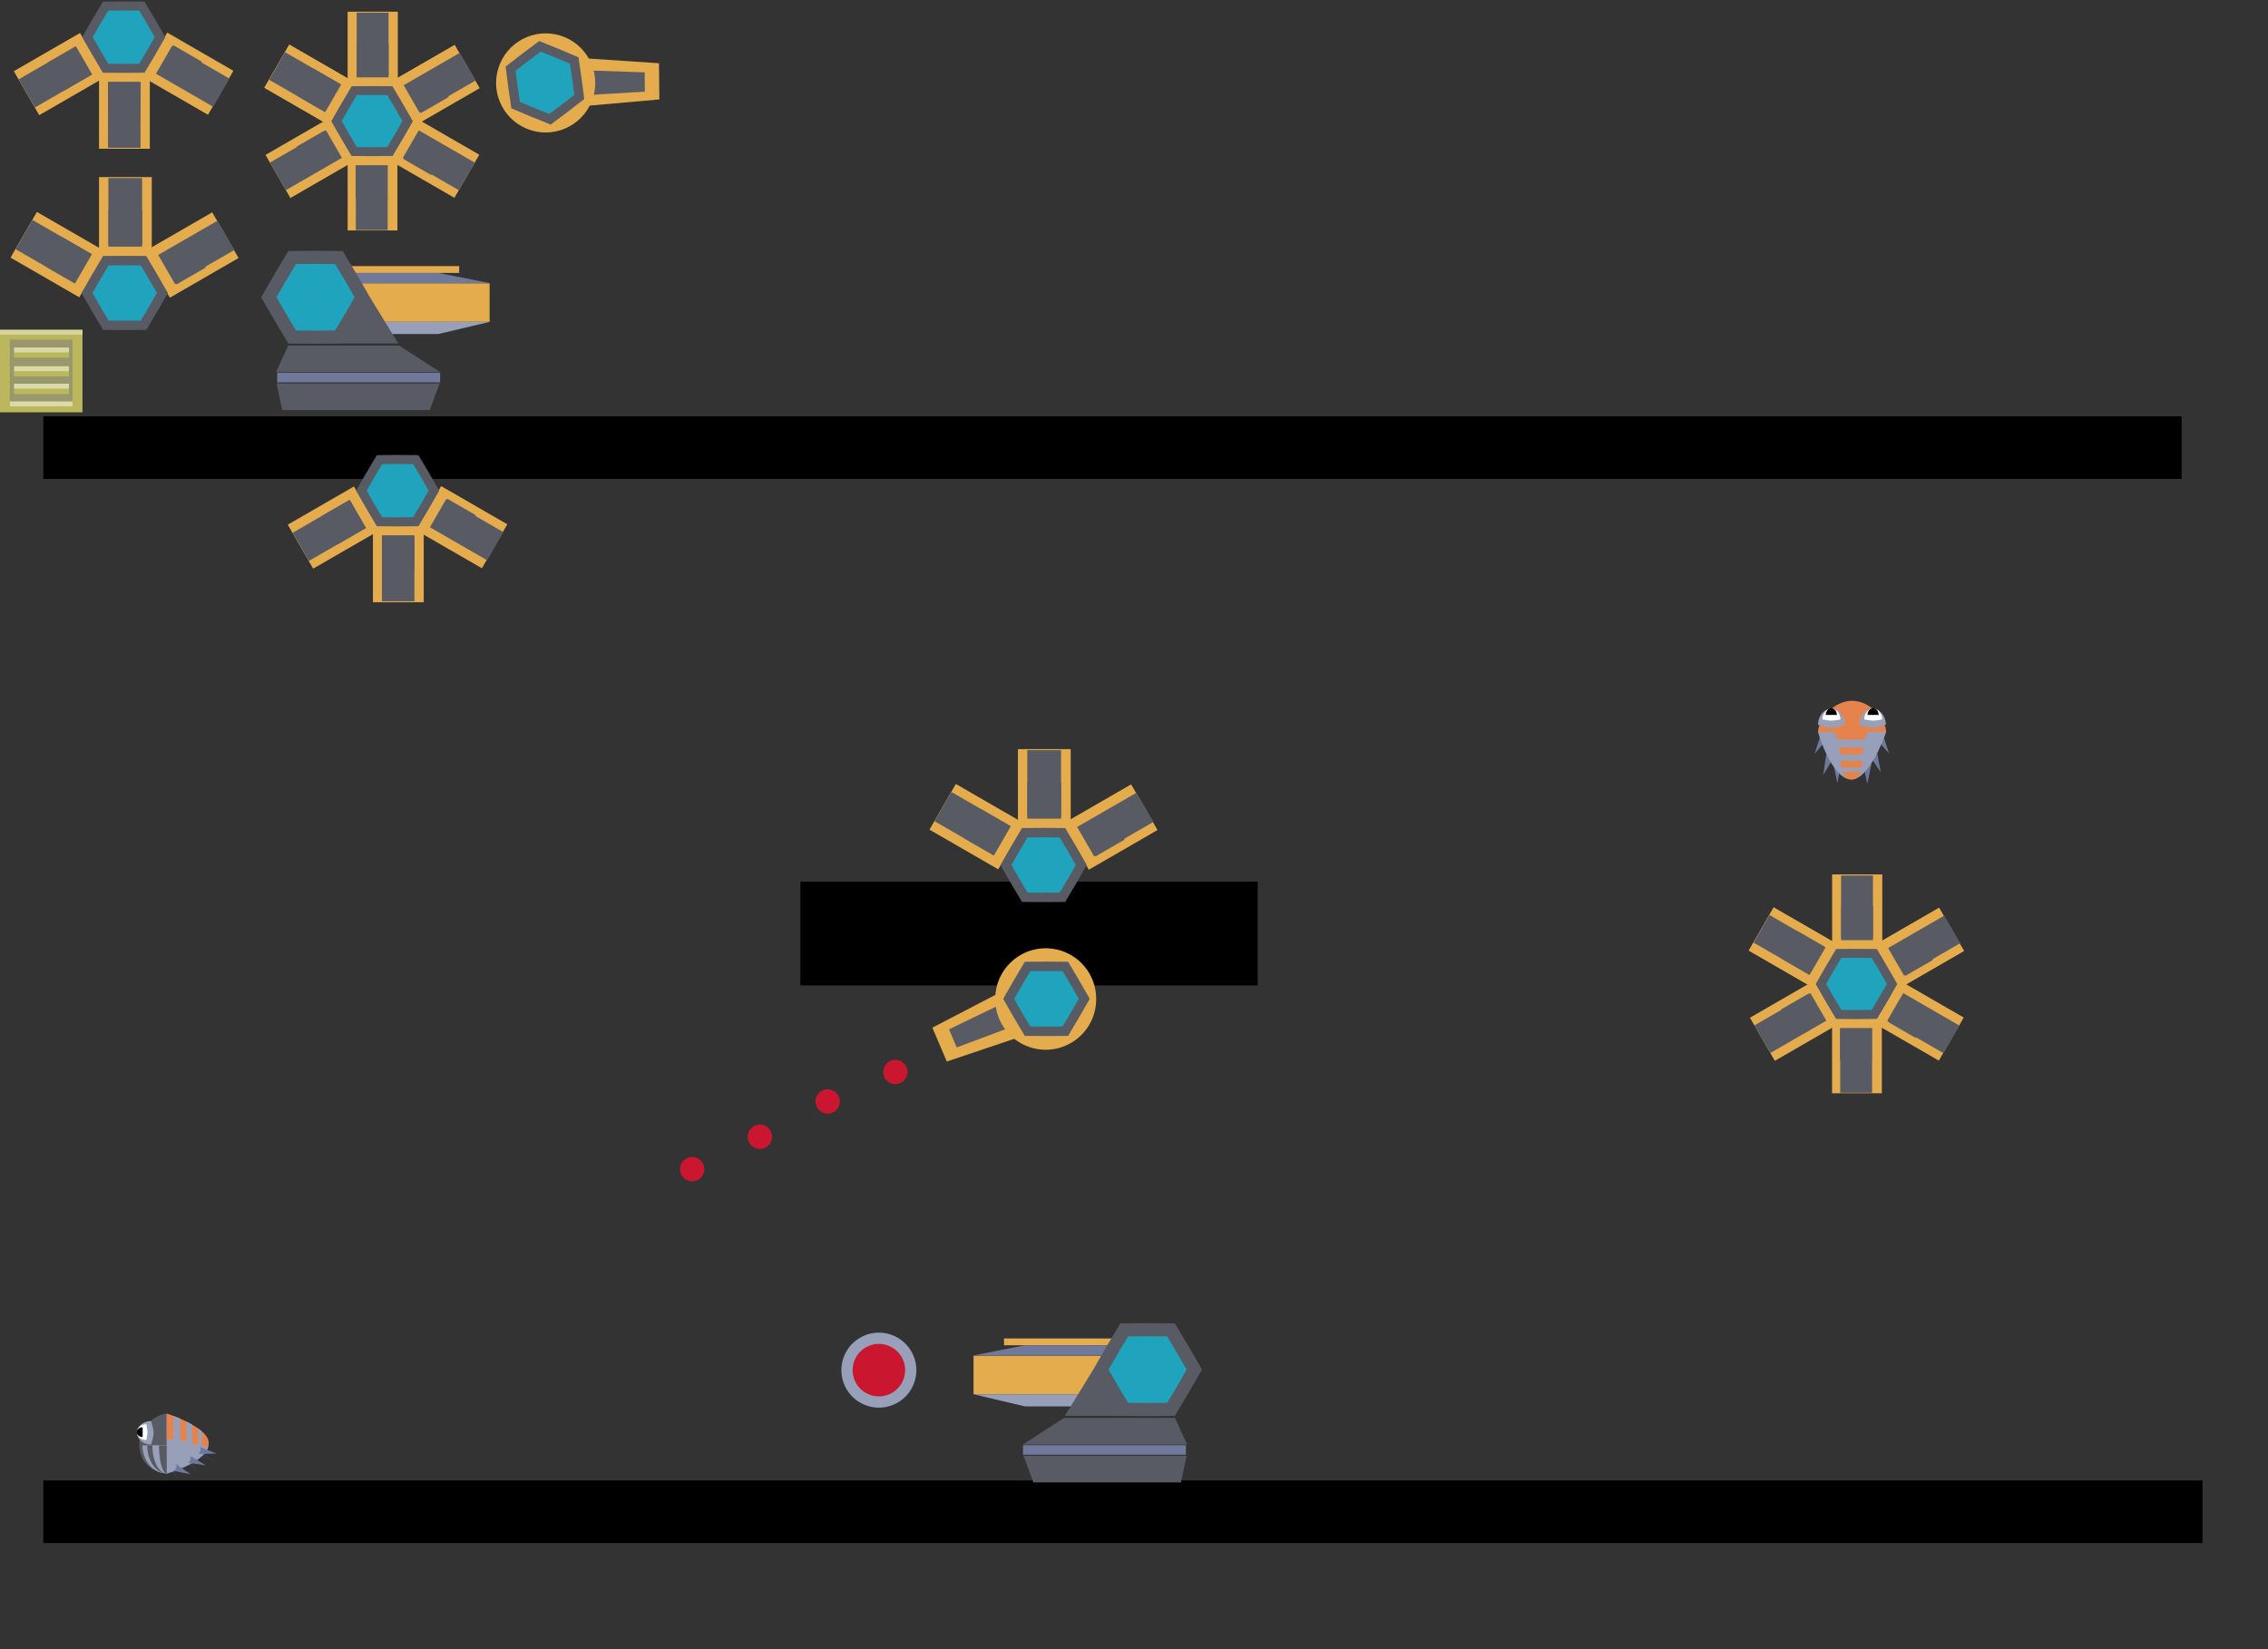 <?xml version="1.0" encoding="UTF-8" standalone="no"?>
<!-- Created with Inkscape (http://www.inkscape.org/) -->

<svg
   xmlns:osb="http://www.openswatchbook.org/uri/2009/osb"
   xmlns:dc="http://purl.org/dc/elements/1.1/"
   xmlns:cc="http://creativecommons.org/ns#"
   xmlns:rdf="http://www.w3.org/1999/02/22-rdf-syntax-ns#"
   xmlns:svg="http://www.w3.org/2000/svg"
   xmlns="http://www.w3.org/2000/svg"
   xmlns:sodipodi="http://sodipodi.sourceforge.net/DTD/sodipodi-0.dtd"
   xmlns:inkscape="http://www.inkscape.org/namespaces/inkscape"
   width="550"
   height="400"
   id="svg2"
   version="1.1"
   inkscape:version="0.48.3.1 r9886"
   sodipodi:docname="hmarmy.svg">
  <rect width="100%" height="100%" fill="#333333" stroke="none"/>
  <defs
     id="defs4">
    <linearGradient
       id="linearGradient5900">
      <stop
         style="stop-color:#22436d;stop-opacity:1;"
         offset="0"
         id="stop5902" />
      <stop
         style="stop-color:#49aea0;stop-opacity:0.18;"
         offset="1"
         id="stop5904" />
    </linearGradient>
    <inkscape:path-effect
       effect="skeletal"
       id="path-effect5898"
       is_visible="true"
       pattern="m 286.429,-140.224 c 0,-2.76 2.24,-5 5,-5 2.76,0 5,2.24 5,5 0,2.76 -2.24,5 -5,5 -2.76,0 -5,-2.24 -5,-5 z"
       copytype="single_stretched"
       prop_scale="1"
       scale_y_rel="false"
       spacing="0"
       normal_offset="0"
       tang_offset="0"
       prop_units="false"
       vertical_pattern="false"
       fuse_tolerance="0" />
    <inkscape:path-effect
       effect="skeletal"
       id="path-effect5894"
       is_visible="true"
       pattern="M 0,0 0,10 10,5 z"
       copytype="single_stretched"
       prop_scale="1"
       scale_y_rel="false"
       spacing="0"
       normal_offset="0"
       tang_offset="0"
       prop_units="false"
       vertical_pattern="false"
       fuse_tolerance="0" />
    <inkscape:path-effect
       effect="skeletal"
       id="path-effect5890"
       is_visible="true"
       pattern="M 0,5 10,10 10,0 z"
       copytype="single_stretched"
       prop_scale="1"
       scale_y_rel="false"
       spacing="0"
       normal_offset="0"
       tang_offset="0"
       prop_units="false"
       vertical_pattern="false"
       fuse_tolerance="0" />
    <inkscape:path-effect
       effect="skeletal"
       id="path-effect5886"
       is_visible="true"
       pattern="M 0,5 10,10 10,0 z"
       copytype="single_stretched"
       prop_scale="1"
       scale_y_rel="false"
       spacing="0"
       normal_offset="0"
       tang_offset="0"
       prop_units="false"
       vertical_pattern="false"
       fuse_tolerance="0" />
    <inkscape:path-effect
       effect="skeletal"
       id="path-effect5882"
       is_visible="true"
       pattern="M 0,5 C 0,2.24 2.24,0 5,0 7.76,0 10,2.24 10,5 10,7.76 7.76,10 5,10 2.24,10 0,7.76 0,5 z"
       copytype="single_stretched"
       prop_scale="1"
       scale_y_rel="false"
       spacing="0"
       normal_offset="0"
       tang_offset="0"
       prop_units="false"
       vertical_pattern="false"
       fuse_tolerance="0" />
    <inkscape:path-effect
       effect="skeletal"
       id="path-effect5878"
       is_visible="true"
       pattern="M 0,5 C 0,2.24 2.24,0 5,0 7.76,0 10,2.24 10,5 10,7.76 7.76,10 5,10 2.24,10 0,7.76 0,5 z"
       copytype="single_stretched"
       prop_scale="1"
       scale_y_rel="false"
       spacing="0"
       normal_offset="0"
       tang_offset="0"
       prop_units="false"
       vertical_pattern="false"
       fuse_tolerance="0" />
    <inkscape:path-effect
       effect="spiro"
       id="path-effect5876"
       is_visible="true" />
    <inkscape:path-effect
       effect="skeletal"
       id="path-effect5872"
       is_visible="true"
       pattern="M 0,0 1,0"
       copytype="single_stretched"
       prop_scale="1"
       scale_y_rel="false"
       spacing="0"
       normal_offset="0"
       tang_offset="0"
       prop_units="false"
       vertical_pattern="false"
       fuse_tolerance="0" />
    <inkscape:path-effect
       effect="spiro"
       id="path-effect5870"
       is_visible="true" />
    <inkscape:path-effect
       effect="skeletal"
       id="path-effect5864"
       is_visible="true"
       pattern="M 0,0 1,0"
       copytype="single_stretched"
       prop_scale="1"
       scale_y_rel="false"
       spacing="0"
       normal_offset="0"
       tang_offset="0"
       prop_units="false"
       vertical_pattern="false"
       fuse_tolerance="0" />
    <inkscape:path-effect
       effect="spiro"
       id="path-effect5862"
       is_visible="true" />
    <inkscape:path-effect
       effect="skeletal"
       id="path-effect5858"
       is_visible="true"
       pattern="M 0,0 1,0"
       copytype="single_stretched"
       prop_scale="1"
       scale_y_rel="false"
       spacing="0"
       normal_offset="0"
       tang_offset="0"
       prop_units="false"
       vertical_pattern="false"
       fuse_tolerance="0" />
    <inkscape:path-effect
       effect="spiro"
       id="path-effect5856"
       is_visible="true" />
    <inkscape:path-effect
       effect="skeletal"
       id="path-effect5852"
       is_visible="true"
       pattern="M 0,5 C 0,2.24 2.24,0 5,0 7.76,0 10,2.24 10,5 10,7.76 7.76,10 5,10 2.24,10 0,7.76 0,5 z"
       copytype="single_stretched"
       prop_scale="1"
       scale_y_rel="false"
       spacing="0"
       normal_offset="0"
       tang_offset="0"
       prop_units="false"
       vertical_pattern="false"
       fuse_tolerance="0" />
    <inkscape:path-effect
       effect="spiro"
       id="path-effect5850"
       is_visible="true" />
    <inkscape:path-effect
       effect="skeletal"
       id="path-effect5846"
       is_visible="true"
       pattern="M 0,0 0,10 10,5 z"
       copytype="single_stretched"
       prop_scale="1"
       scale_y_rel="false"
       spacing="0"
       normal_offset="0"
       tang_offset="0"
       prop_units="false"
       vertical_pattern="false"
       fuse_tolerance="0" />
    <inkscape:path-effect
       effect="spiro"
       id="path-effect5844"
       is_visible="true" />
    <inkscape:path-effect
       effect="spiro"
       id="path-effect5836"
       is_visible="true" />
    <inkscape:path-effect
       effect="spiro"
       id="path-effect5832"
       is_visible="true" />
    <inkscape:path-effect
       effect="spiro"
       id="path-effect5828"
       is_visible="true" />
    <linearGradient
       id="linearGradient5487"
       osb:paint="solid">
      <stop
         style="stop-color:#e5ac4e;stop-opacity:1;"
         offset="0"
         id="stop5489" />
    </linearGradient>
  </defs>
  <sodipodi:namedview
     id="base"
     pagecolor="#ffffff"
     bordercolor="#666666"
     borderopacity="1.0"
     inkscape:pageopacity="0.0"
     inkscape:pageshadow="2"
     inkscape:zoom="2.8284273"
     inkscape:cx="63.167308"
     inkscape:cy="353.17607"
     inkscape:document-units="px"
     inkscape:current-layer="layer2"
     showgrid="true"
     showguides="true"
     inkscape:guide-bbox="true"
     inkscape:window-width="1366"
     inkscape:window-height="718"
     inkscape:window-x="0"
     inkscape:window-y="31"
     inkscape:window-maximized="1"
     inkscape:snap-grids="false"
     inkscape:snap-to-guides="false">
    <inkscape:grid
       type="xygrid"
       id="grid3133"
       empspacing="5"
       visible="true"
       enabled="true"
       snapvisiblegridlinesonly="true"
       spacingx="20px"
       spacingy="20px" />
  </sodipodi:namedview>
  <g
     inkscape:label="draft"
     inkscape:groupmode="layer"
     id="layer1"
     transform="translate(0,-652.362)">
    <rect
       style="fill:#000000;fill-opacity:1;stroke:none"
       id="rect6033"
       width="518.555"
       height="15.179"
       x="10.503"
       y="753.338" />
    <rect
       y="1011.436"
       x="10.503"
       height="15.179"
       width="523.606"
       id="rect5908"
       style="fill:#000000;fill-opacity:1;stroke:none" />
    <rect
       style="fill:#000000;fill-opacity:1;stroke:none"
       id="rect4034"
       width="110.893"
       height="25.179"
       x="194.096"
       y="866.19" />
    <g
       id="g5910"
       transform="matrix(0.552,0,0,0.746,171.304,868.442)">
      <rect
         y="151.112"
         x="117.371"
         height="12.53"
         width="72.981"
         id="rect2995"
         style="fill:#e5ac4e;fill-opacity:1;stroke:none" />
      <rect
         y="145.522"
         x="130.742"
         height="2.218"
         width="59.132"
         id="rect2993"
         style="fill:#e5ac4e;fill-opacity:1;stroke:none" />
      <path
         sodipodi:nodetypes="ccccc"
         inkscape:connector-curvature="0"
         id="rect2997"
         d="m 117.371,163.672 61.55,0 0,3.943 -38.948,0 z"
         style="fill:#989fb9;fill-opacity:1;stroke:none" />
      <path
         sodipodi:nodetypes="ccccc"
         inkscape:connector-curvature="0"
         id="rect3004"
         d="m 139.708,147.768 50.924,0 0,3.255 -73.148,0 z"
         style="fill:#6f799c;fill-opacity:1;stroke:none" />
      <path
         sodipodi:nodetypes="ccccccccccccc"
         inkscape:connector-curvature="0"
         id="path2989"
         d="m 211.839,163.204 -6.056,7.485 -11.948,0.069 -11.948,-0.069 -24.398,-0.011 12.45,-15.028 5.892,-7.554 6.056,-7.485 11.948,-0.069 11.948,0.069 6.056,7.485 5.892,7.554 z"
         style="fill:#595b64;fill-opacity:1;stroke:none" />
      <path
         inkscape:connector-curvature="0"
         id="path2987"
         d="m 206.761,161.073 -4.348,5.374 -8.578,0.05 -8.578,-0.05 -4.348,-5.374 -4.23,-5.424 4.23,-5.424 4.348,-5.374 8.578,-0.05 8.578,0.05 4.348,5.374 4.23,5.424 z"
         style="fill:#20a4bd;fill-opacity:1;stroke:none" />
      <path
         sodipodi:nodetypes="ccccc"
         inkscape:connector-curvature="0"
         id="rect2999"
         d="m 157.081,171.359 48.788,0 5.328,8.664 -72.186,0 z"
         style="fill:#595b64;fill-opacity:1;stroke:none" />
      <path
         style="fill:#595b64;fill-opacity:1;stroke:none"
         d="m 139.291,183.657 71.67,0 -2.474,8.664 -64.832,0 z"
         id="path3002"
         inkscape:connector-curvature="0"
         sodipodi:nodetypes="ccccc" />
      <rect
         y="180.222"
         x="139.085"
         height="3.094"
         width="71.595"
         id="rect3027"
         style="fill:#6f799c;fill-opacity:1;stroke:none" />
    </g>
    <g
       id="g5921"
       transform="matrix(0.584,0,0,0.584,228.905,790.962)">
      <rect
         transform="matrix(0.866,0.5,-0.5,0.866,0,0)"
         y="-51.426"
         x="368.185"
         height="20.669"
         width="31.099"
         id="rect3053"
         style="fill:#e5ac4e;fill-opacity:1;stroke:none" />
      <rect
         style="fill:#e5ac4e;fill-opacity:1;stroke:none"
         id="rect3055"
         width="31.099"
         height="20.669"
         x="197.177"
         y="327.878"
         transform="matrix(0.866,-0.5,0.5,0.866,0,0)" />
      <rect
         transform="matrix(0,-1,1,0,0,0)"
         y="368.801"
         x="-216.73"
         height="20.669"
         width="31.099"
         id="rect3057"
         style="fill:#e5ac4e;fill-opacity:1;stroke:none" />
      <rect
         style="fill:#e5ac4e;fill-opacity:1;stroke:none"
         id="rect3059"
         width="31.099"
         height="20.669"
         x="-459.384"
         y="30.622"
         transform="matrix(-0.866,-0.5,0.5,-0.866,0,0)" />
      <rect
         transform="matrix(-0.866,0.5,-0.5,-0.866,0,0)"
         y="-348.292"
         x="-288.013"
         height="20.669"
         width="31.099"
         id="rect3061"
         style="fill:#e5ac4e;fill-opacity:1;stroke:none" />
      <rect
         style="fill:#e5ac4e;fill-opacity:1;stroke:none"
         id="rect3063"
         width="31.099"
         height="20.669"
         x="125.899"
         y="-389.56"
         transform="matrix(0,1,-1,0,0,0)" />
      <rect
         transform="matrix(0.866,0.5,-0.5,0.866,0,0)"
         style="fill:#e5ac4e;fill-opacity:1;stroke:none"
         id="rect3051"
         width="28.991"
         height="16.743"
         x="370.366"
         y="-49.531" />
      <path
         inkscape:connector-curvature="0"
         id="path3035"
         d="m 391.681,178.577 -4.284,7.204 -8.452,0.067 -8.452,-0.067 -4.284,-7.204 -4.168,-7.27 4.168,-7.27 4.284,-7.204 8.452,-0.067 8.452,0.067 4.284,7.204 4.168,7.27 z"
         style="fill:#595b64;fill-opacity:1;stroke:none" />
      <path
         style="fill:#20a4bd;fill-opacity:1;stroke:none"
         d="m 388.447,176.73 -3.196,5.374 -6.305,0.05 -6.305,-0.05 -3.196,-5.374 -3.109,-5.424 3.109,-5.424 3.196,-5.374 6.305,-0.05 6.305,0.05 3.196,5.374 3.109,5.424 z"
         id="path3033"
         inkscape:connector-curvature="0" />
      <rect
         transform="matrix(0.866,0.5,-0.5,0.866,0,0)"
         y="-47.837"
         x="381.637"
         height="13.231"
         width="13.231"
         id="rect3037"
         style="fill:#595b64;fill-opacity:1;stroke:none" />
      <rect
         style="fill:#595b64;fill-opacity:1;stroke:none"
         id="rect3039"
         width="13.231"
         height="13.231"
         x="433.073"
         y="-47.208"
         transform="matrix(0.866,0.5,-0.5,0.866,0,0)" />
      <rect
         transform="matrix(0.866,-0.5,0.5,0.866,0,0)"
         y="331.857"
         x="261.771"
         height="13.231"
         width="13.231"
         id="rect3041"
         style="fill:#595b64;fill-opacity:1;stroke:none" />
      <rect
         style="fill:#595b64;fill-opacity:1;stroke:none"
         id="rect3043"
         width="13.231"
         height="13.231"
         x="-152.303"
         y="372.581"
         transform="matrix(0,-1,1,0,0,0)" />
      <rect
         transform="matrix(0.866,-0.5,0.5,0.866,0,0)"
         y="331.364"
         x="210.13"
         height="13.231"
         width="13.231"
         id="rect3045"
         style="fill:#595b64;fill-opacity:1;stroke:none" />
      <rect
         style="fill:#595b64;fill-opacity:1;stroke:none"
         id="rect3047"
         width="13.231"
         height="13.231"
         x="-202.995"
         y="372.135"
         transform="matrix(0,-1,1,0,0,0)" />
      <rect
         transform="matrix(0.866,0.5,-0.5,0.866,0,0)"
         style="fill:#595b64;fill-opacity:1;stroke:none"
         id="rect3065"
         width="26.868"
         height="13.231"
         x="368.256"
         y="-47.839" />
      <rect
         y="331.57"
         x="197.173"
         height="13.231"
         width="26.868"
         id="rect3067"
         style="fill:#595b64;fill-opacity:1;stroke:none"
         transform="matrix(0.866,-0.5,0.5,0.866,0,0)" />
      <rect
         transform="matrix(0,-1,1,0,0,0)"
         style="fill:#595b64;fill-opacity:1;stroke:none"
         id="rect3069"
         width="26.868"
         height="13.231"
         x="-216.543"
         y="372.19" />
      <rect
         y="34.272"
         x="-459.401"
         height="13.231"
         width="26.868"
         id="rect3071"
         style="fill:#595b64;fill-opacity:1;stroke:none"
         transform="matrix(-0.866,-0.5,0.5,-0.866,0,0)" />
      <rect
         transform="matrix(0.866,-0.5,0.5,0.866,0,0)"
         style="fill:#595b64;fill-opacity:1;stroke:none"
         id="rect3073"
         width="26.868"
         height="13.231"
         x="261.34"
         y="331.502" />
      <rect
         y="372.547"
         x="-153.15"
         height="13.231"
         width="26.868"
         id="rect3075"
         style="fill:#595b64;fill-opacity:1;stroke:none"
         transform="matrix(0,-1,1,0,0,0)" />
      <rect
         style="fill:#e5ac4e;fill-opacity:1;stroke:none"
         id="rect3077"
         width="31.099"
         height="20.669"
         x="368.185"
         y="-51.426"
         transform="matrix(0.866,0.5,-0.5,0.866,0,0)" />
      <rect
         style="fill:#e5ac4e;fill-opacity:1;stroke:none"
         id="rect3079"
         width="31.099"
         height="20.669"
         x="-288.013"
         y="-348.292"
         transform="matrix(-0.866,0.5,-0.5,-0.866,0,0)" />
      <rect
         transform="matrix(0,1,-1,0,0,0)"
         y="-389.56"
         x="125.899"
         height="20.669"
         width="31.099"
         id="rect3081"
         style="fill:#e5ac4e;fill-opacity:1;stroke:none" />
      <rect
         y="-49.531"
         x="370.366"
         height="16.743"
         width="28.991"
         id="rect3083"
         style="fill:#e5ac4e;fill-opacity:1;stroke:none"
         transform="matrix(0.866,0.5,-0.5,0.866,0,0)" />
      <path
         style="fill:#595b64;fill-opacity:1;stroke:none"
         d="m 391.681,178.577 -4.284,7.204 -8.452,0.067 -8.452,-0.067 -4.284,-7.204 -4.168,-7.27 4.168,-7.27 4.284,-7.204 8.452,-0.067 8.452,0.067 4.284,7.204 4.168,7.27 z"
         id="path3085"
         inkscape:connector-curvature="0" />
      <path
         inkscape:connector-curvature="0"
         id="path3087"
         d="m 388.447,176.73 -3.196,5.374 -6.305,0.05 -6.305,-0.05 -3.196,-5.374 -3.109,-5.424 3.109,-5.424 3.196,-5.374 6.305,-0.05 6.305,0.05 3.196,5.374 3.109,5.424 z"
         style="fill:#20a4bd;fill-opacity:1;stroke:none" />
      <rect
         style="fill:#595b64;fill-opacity:1;stroke:none"
         id="rect3089"
         width="13.231"
         height="13.231"
         x="381.637"
         y="-47.837"
         transform="matrix(0.866,0.5,-0.5,0.866,0,0)" />
      <rect
         style="fill:#595b64;fill-opacity:1;stroke:none"
         id="rect3091"
         width="13.231"
         height="13.231"
         x="261.771"
         y="331.857"
         transform="matrix(0.866,-0.5,0.5,0.866,0,0)" />
      <rect
         transform="matrix(0,-1,1,0,0,0)"
         y="372.581"
         x="-152.303"
         height="13.231"
         width="13.231"
         id="rect3093"
         style="fill:#595b64;fill-opacity:1;stroke:none" />
      <rect
         y="-47.839"
         x="368.256"
         height="13.231"
         width="26.868"
         id="rect3095"
         style="fill:#595b64;fill-opacity:1;stroke:none"
         transform="matrix(0.866,0.5,-0.5,0.866,0,0)" />
      <rect
         y="331.502"
         x="261.34"
         height="13.231"
         width="26.868"
         id="rect3097"
         style="fill:#595b64;fill-opacity:1;stroke:none"
         transform="matrix(0.866,-0.5,0.5,0.866,0,0)" />
      <rect
         transform="matrix(0,-1,1,0,0,0)"
         style="fill:#595b64;fill-opacity:1;stroke:none"
         id="rect3099"
         width="26.868"
         height="13.231"
         x="-153.15"
         y="372.547" />
    </g>
    <g
       id="g5970"
       transform="matrix(0.619,0,0,0.619,18.735,645.37)">
      <rect
         transform="matrix(0.866,0.5,-0.5,0.866,0,0)"
         y="103.709"
         x="457.34"
         height="20.669"
         width="31.099"
         id="rect3101"
         style="fill:#e5ac4e;fill-opacity:1;stroke:none" />
      <rect
         transform="matrix(-0.866,0.5,-0.5,-0.866,0,0)"
         y="-503.07"
         x="-198.239"
         height="20.669"
         width="31.099"
         id="rect3103"
         style="fill:#e5ac4e;fill-opacity:1;stroke:none" />
      <rect
         style="fill:#e5ac4e;fill-opacity:1;stroke:none"
         id="rect3105"
         width="31.099"
         height="20.669"
         x="304.828"
         y="-389.202"
         transform="matrix(0,1,-1,0,0,0)" />
      <rect
         transform="matrix(0.866,0.5,-0.5,0.866,0,0)"
         style="fill:#e5ac4e;fill-opacity:1;stroke:none"
         id="rect3107"
         width="28.991"
         height="16.743"
         x="459.521"
         y="105.604" />
      <path
         inkscape:connector-curvature="0"
         id="path3109"
         d="m 391.324,357.505 -4.284,7.204 -8.452,0.067 -8.452,-0.067 -4.284,-7.204 -4.168,-7.27 4.168,-7.27 4.284,-7.204 8.452,-0.067 8.452,0.067 4.284,7.204 4.168,7.27 z"
         style="fill:#595b64;fill-opacity:1;stroke:none" />
      <path
         style="fill:#20a4bd;fill-opacity:1;stroke:none"
         d="m 388.09,355.659 -3.196,5.374 -6.305,0.05 -6.305,-0.05 -3.196,-5.374 -3.109,-5.424 3.109,-5.424 3.196,-5.374 6.305,-0.05 6.305,0.05 3.196,5.374 3.109,5.424 z"
         id="path3111"
         inkscape:connector-curvature="0" />
      <rect
         transform="matrix(0.866,0.5,-0.5,0.866,0,0)"
         y="107.299"
         x="470.792"
         height="13.231"
         width="13.231"
         id="rect3113"
         style="fill:#595b64;fill-opacity:1;stroke:none" />
      <rect
         transform="matrix(0.866,-0.5,0.5,0.866,0,0)"
         y="486.635"
         x="171.998"
         height="13.231"
         width="13.231"
         id="rect3115"
         style="fill:#595b64;fill-opacity:1;stroke:none" />
      <rect
         style="fill:#595b64;fill-opacity:1;stroke:none"
         id="rect3117"
         width="13.231"
         height="13.231"
         x="-331.231"
         y="372.224"
         transform="matrix(0,-1,1,0,0,0)" />
      <rect
         transform="matrix(0.866,0.5,-0.5,0.866,0,0)"
         style="fill:#595b64;fill-opacity:1;stroke:none"
         id="rect3119"
         width="26.868"
         height="13.231"
         x="457.411"
         y="107.296" />
      <rect
         transform="matrix(0.866,-0.5,0.5,0.866,0,0)"
         style="fill:#595b64;fill-opacity:1;stroke:none"
         id="rect3121"
         width="26.868"
         height="13.231"
         x="171.567"
         y="486.28" />
      <rect
         y="372.19"
         x="-332.079"
         height="13.231"
         width="26.868"
         id="rect3123"
         style="fill:#595b64;fill-opacity:1;stroke:none"
         transform="matrix(0,-1,1,0,0,0)" />
    </g>
    <g
       id="g5956"
       transform="matrix(0.596,0,0,0.596,-127.929,762.38)">
      <rect
         style="fill:#e5ac4e;fill-opacity:1;stroke:none"
         id="rect3125"
         width="31.099"
         height="20.669"
         x="272.826"
         y="-211.593"
         transform="matrix(0.866,-0.5,-0.5,-0.866,0,0)" />
      <rect
         style="fill:#e5ac4e;fill-opacity:1;stroke:none"
         id="rect3127"
         width="31.099"
         height="20.669"
         x="-379.042"
         y="-185.625"
         transform="matrix(-0.866,-0.5,-0.5,0.866,0,0)" />
      <rect
         transform="matrix(0,-1,-1,0,0,0)"
         y="-387.06"
         x="-60.49"
         height="20.669"
         width="31.099"
         id="rect3129"
         style="fill:#e5ac4e;fill-opacity:1;stroke:none" />
      <rect
         y="-209.698"
         x="275.007"
         height="16.743"
         width="28.991"
         id="rect3131"
         style="fill:#e5ac4e;fill-opacity:1;stroke:none"
         transform="matrix(0.866,-0.5,-0.5,-0.866,0,0)" />
      <path
         style="fill:#595b64;fill-opacity:1;stroke:none"
         d="m 389.181,7.812 -4.284,-7.204 -8.452,-0.067 -8.452,0.067 -4.284,7.204 -4.168,7.27 4.168,7.27 4.284,7.204 8.452,0.067 8.452,-0.067 4.284,-7.204 4.168,-7.27 z"
         id="path3133"
         inkscape:connector-curvature="0" />
      <path
         inkscape:connector-curvature="0"
         id="path3135"
         d="m 385.947,9.658 -3.196,-5.374 -6.305,-0.05 -6.305,0.05 -3.196,5.374 -3.109,5.424 3.109,5.424 3.196,5.374 6.305,0.05 6.305,-0.05 3.196,-5.374 3.109,-5.424 z"
         style="fill:#20a4bd;fill-opacity:1;stroke:none" />
      <rect
         style="fill:#595b64;fill-opacity:1;stroke:none"
         id="rect3137"
         width="13.231"
         height="13.231"
         x="286.278"
         y="-208.004"
         transform="matrix(0.866,-0.5,-0.5,-0.866,0,0)" />
      <rect
         style="fill:#595b64;fill-opacity:1;stroke:none"
         id="rect3139"
         width="13.231"
         height="13.231"
         x="352.801"
         y="169.19"
         transform="matrix(0.866,0.5,0.5,-0.866,0,0)" />
      <rect
         transform="matrix(0,1,1,0,0,0)"
         y="370.081"
         x="34.086"
         height="13.231"
         width="13.231"
         id="rect3141"
         style="fill:#595b64;fill-opacity:1;stroke:none" />
      <rect
         y="-208.006"
         x="272.897"
         height="13.231"
         width="26.868"
         id="rect3143"
         style="fill:#595b64;fill-opacity:1;stroke:none"
         transform="matrix(0.866,-0.5,-0.5,-0.866,0,0)" />
      <rect
         y="168.835"
         x="352.369"
         height="13.231"
         width="26.868"
         id="rect3145"
         style="fill:#595b64;fill-opacity:1;stroke:none"
         transform="matrix(0.866,0.5,0.5,-0.866,0,0)" />
      <rect
         transform="matrix(0,1,1,0,0,0)"
         style="fill:#595b64;fill-opacity:1;stroke:none"
         id="rect3147"
         width="26.868"
         height="13.231"
         x="33.238"
         y="370.047" />
    </g>
    <g
       id="g6013"
       transform="matrix(0.559,0,0,0.559,376.859,696.632)">
      <path
         sodipodi:type="star"
         style="fill:#6f799c;fill-opacity:1;stroke:none"
         id="path3158"
         sodipodi:sides="3"
         sodipodi:cx="93.817917"
         sodipodi:cy="246.8918"
         sodipodi:r1="5.8738871"
         sodipodi:r2="2.9369435"
         sodipodi:arg1="-0.52359878"
         sodipodi:arg2="0.52359878"
         inkscape:flatsided="true"
         inkscape:rounded="0"
         inkscape:randomized="0"
         d="m 98.905,243.955 -5.087,8.811 -5.087,-8.811 z"
         inkscape:transform-center-y="1.4684718"
         transform="matrix(0.355,0,0,1,89.59,7.829)" />
      <path
         transform="matrix(0.355,0,0,1,102.596,8.207)"
         inkscape:transform-center-y="1.4684718"
         d="m 98.905,243.955 -5.087,8.811 -5.087,-8.811 z"
         inkscape:randomized="0"
         inkscape:rounded="0"
         inkscape:flatsided="true"
         sodipodi:arg2="0.52359878"
         sodipodi:arg1="-0.52359878"
         sodipodi:r2="2.9369435"
         sodipodi:r1="5.8738871"
         sodipodi:cy="246.8918"
         sodipodi:cx="93.817917"
         sodipodi:sides="3"
         id="path3160"
         style="fill:#6f799c;fill-opacity:1;stroke:none"
         sodipodi:type="star" />
      <path
         inkscape:transform-center-x="0.28129532"
         sodipodi:type="star"
         style="fill:#6f799c;fill-opacity:1;stroke:none"
         id="path3162"
         sodipodi:sides="3"
         sodipodi:cx="93.817917"
         sodipodi:cy="246.8918"
         sodipodi:r1="5.8738871"
         sodipodi:r2="2.9369435"
         sodipodi:arg1="-0.52359878"
         sodipodi:arg2="0.52359878"
         inkscape:flatsided="true"
         inkscape:rounded="0"
         inkscape:randomized="0"
         d="m 98.905,243.955 -5.087,8.811 -5.087,-8.811 z"
         inkscape:transform-center-y="1.0196608"
         transform="matrix(0.328,-0.134,0.377,0.926,15.696,34.459)" />
      <path
         transform="matrix(0.309,-0.175,0.493,0.87,-8.277,44.262)"
         inkscape:transform-center-y="0.83355604"
         d="m 98.905,243.955 -5.087,8.811 -5.087,-8.811 z"
         inkscape:randomized="0"
         inkscape:rounded="0"
         inkscape:flatsided="true"
         sodipodi:arg2="0.52359878"
         sodipodi:arg1="-0.52359878"
         sodipodi:r2="2.9369435"
         sodipodi:r1="5.8738871"
         sodipodi:cy="246.8918"
         sodipodi:cx="93.817917"
         sodipodi:sides="3"
         id="path3164"
         style="fill:#6f799c;fill-opacity:1;stroke:none"
         sodipodi:type="star"
         inkscape:transform-center-x="0.061493584" />
      <path
         inkscape:transform-center-x="-0.063348966"
         sodipodi:type="star"
         style="fill:#6f799c;fill-opacity:1;stroke:none"
         id="path3166"
         sodipodi:sides="3"
         sodipodi:cx="93.817917"
         sodipodi:cy="246.8918"
         sodipodi:r1="5.8738871"
         sodipodi:r2="2.9369435"
         sodipodi:arg1="-0.52359878"
         sodipodi:arg2="0.52359878"
         inkscape:flatsided="true"
         inkscape:rounded="0"
         inkscape:randomized="0"
         d="m 98.905,243.955 -5.087,8.811 -5.087,-8.811 z"
         inkscape:transform-center-y="0.83517719"
         transform="matrix(-0.309,-0.174,-0.492,0.871,266.41,43.974)" />
      <path
         transform="matrix(-0.334,-0.119,-0.337,0.942,233.327,30.047)"
         inkscape:transform-center-y="1.0789168"
         d="m 98.905,243.955 -5.087,8.811 -5.087,-8.811 z"
         inkscape:randomized="0"
         inkscape:rounded="0"
         inkscape:flatsided="true"
         sodipodi:arg2="0.52359878"
         sodipodi:arg1="-0.52359878"
         sodipodi:r2="2.9369435"
         sodipodi:r1="5.8738871"
         sodipodi:cy="246.8918"
         sodipodi:cx="93.817917"
         sodipodi:sides="3"
         id="path3168"
         style="fill:#6f799c;fill-opacity:1;stroke:none"
         sodipodi:type="star"
         inkscape:transform-center-x="-0.35471233" />
      <path
         sodipodi:nodetypes="csccc"
         inkscape:connector-curvature="0"
         id="path3149"
         d="m 114.514,238.574 c 0,-5.375 6.62,-13.699 14.786,-13.699 8.166,0 14.786,8.324 14.786,13.699 l -14.786,0 z"
         style="fill:#e6834d;fill-opacity:1;stroke:none" />
      <path
         style="fill:#989fb9;fill-opacity:1;stroke:none"
         d="m 114.514,238.37 c 1.397,5.105 7.299,21.109 14.786,20.644 7.358,-0.457 13.811,-17.636 14.786,-20.644 l -14.786,0 z"
         id="path3152"
         inkscape:connector-curvature="0"
         sodipodi:nodetypes="csccc" />
      <path
         sodipodi:nodetypes="csccc"
         inkscape:connector-curvature="0"
         id="path3170"
         d="m 121.412,238.37 c 4.551,5.105 0.407,20.911 7.888,20.644 7.385,-0.264 2.119,-16.239 7.323,-20.644 l -7.323,0 z"
         style="fill:#e6834d;fill-opacity:1;stroke:none" />
      <rect
         y="241.682"
         x="120.84"
         height="3.406"
         width="16.226"
         id="rect3172"
         style="fill:#989fb9;fill-opacity:1;stroke:none" />
      <rect
         style="fill:#989fb9;fill-opacity:1;stroke:none"
         id="rect3180"
         width="16.226"
         height="2.781"
         x="121.018"
         y="248.111" />
      <rect
         y="253.914"
         x="123.965"
         height="1.798"
         width="9.708"
         id="rect3182"
         style="fill:#989fb9;fill-opacity:1;stroke:none" />
      <path
         sodipodi:nodetypes="cscac"
         inkscape:connector-curvature="0"
         id="path3184"
         d="m 122.986,221.638 c 0,-3.836 2.6,-6.945 5.808,-6.945 3.208,0 5.808,3.109 5.808,6.945 0,0 -3.828,1.25 -5.808,1.25 -1.98,0 -5.808,-1.25 -5.808,-1.25 z"
         style="fill:#989fb9;fill-opacity:1;stroke:none"
         transform="translate(-8.46,13.637)" />
      <path
         sodipodi:nodetypes="cscac"
         inkscape:connector-curvature="0"
         id="path3186"
         d="m 122.986,221.638 c 0,-3.836 2.6,-6.945 5.808,-6.945 3.208,0 5.808,3.109 5.808,6.945 0,0 -3.828,1.25 -5.808,1.25 -1.98,0 -5.808,-1.25 -5.808,-1.25 z"
         style="fill:#989fb9;fill-opacity:1;stroke:none"
         transform="translate(9.344,13.637)" />
      <path
         sodipodi:nodetypes="cscac"
         inkscape:connector-curvature="0"
         id="path3188"
         d="m 122.986,221.638 c 0,-3.836 2.6,-6.945 5.808,-6.945 3.208,0 5.808,3.109 5.808,6.945 0,0 -3.853,0.817 -5.808,0.817 -1.955,0 -5.808,-0.817 -5.808,-0.817 z"
         style="fill:#ffffff;fill-opacity:1;stroke:none"
         transform="matrix(0.672,0,0,0.672,33.793,84.01)" />
      <path
         sodipodi:nodetypes="cscac"
         inkscape:connector-curvature="0"
         id="path3190"
         d="m 122.986,221.638 c 0,-3.836 2.6,-6.945 5.808,-6.945 3.208,0 5.808,3.109 5.808,6.945 0,0 -3.872,0 -5.808,0 -1.936,0 -5.808,-1e-5 -5.808,-1e-5 z"
         style="fill:#000000;fill-opacity:1;stroke:none"
         transform="matrix(0.417,0,0,0.417,66.577,138.596)" />
      <path
         sodipodi:nodetypes="cscac"
         inkscape:connector-curvature="0"
         id="path3192"
         d="m 122.986,221.638 c 0,-3.836 2.6,-6.945 5.808,-6.945 3.208,0 5.808,3.109 5.808,6.945 0,0 -3.853,0.817 -5.808,0.817 -1.955,0 -5.808,-0.817 -5.808,-0.817 z"
         style="fill:#ffffff;fill-opacity:1;stroke:none"
         transform="matrix(0.672,0,0,0.672,51.918,84.01)" />
      <path
         sodipodi:nodetypes="cscac"
         inkscape:connector-curvature="0"
         id="path3194"
         d="m 122.986,221.638 c 0,-3.836 2.6,-6.945 5.808,-6.945 3.208,0 5.808,3.109 5.808,6.945 0,0 -3.872,0 -5.808,0 -1.936,0 -5.808,-1e-5 -5.808,-1e-5 z"
         style="fill:#000000;fill-opacity:1;stroke:none"
         transform="matrix(0.417,0,0,0.417,84.702,138.596)" />
    </g>
    <g
       id="g5991"
       transform="matrix(0.492,0,0,0.492,-74.311,883.064)">
      <path
         inkscape:transform-center-x="-0.1965595"
         sodipodi:type="star"
         style="fill:#33394b;fill-opacity:1;stroke:none"
         id="path3208"
         sodipodi:sides="3"
         sodipodi:cx="93.817917"
         sodipodi:cy="246.8918"
         sodipodi:r1="5.8738871"
         sodipodi:r2="2.9369435"
         sodipodi:arg1="-0.52359878"
         sodipodi:arg2="0.52359878"
         inkscape:flatsided="true"
         inkscape:rounded="0"
         inkscape:randomized="0"
         d="m 98.905,243.955 -5.087,8.811 -5.087,-8.811 z"
         inkscape:transform-center-y="0.59879707"
         transform="matrix(0.279,-0.219,0.617,0.787,56.68,81.468)" />
      <path
         inkscape:transform-center-y="-0.087353636"
         inkscape:transform-center-x="-0.85612197"
         sodipodi:type="star"
         style="fill:#33394b;fill-opacity:1;stroke:none"
         id="path3204"
         sodipodi:sides="3"
         sodipodi:cx="93.817917"
         sodipodi:cy="246.8918"
         sodipodi:r1="5.8738871"
         sodipodi:r2="2.9369435"
         sodipodi:arg1="-0.52359878"
         sodipodi:arg2="0.52359878"
         inkscape:flatsided="true"
         inkscape:rounded="0"
         inkscape:randomized="0"
         d="m 98.905,243.955 -5.087,8.811 -5.087,-8.811 z"
         transform="matrix(0.17,-0.311,0.878,0.48,18.387,159.1)" />
      <path
         transform="matrix(0.265,-0.235,0.663,0.749,56.185,89.66)"
         inkscape:transform-center-y="0.50103614"
         d="m 98.905,243.955 -5.087,8.811 -5.087,-8.811 z"
         inkscape:randomized="0"
         inkscape:rounded="0"
         inkscape:flatsided="true"
         sodipodi:arg2="0.52359878"
         sodipodi:arg1="-0.52359878"
         sodipodi:r2="2.9369435"
         sodipodi:r1="5.8738871"
         sodipodi:cy="246.8918"
         sodipodi:cx="93.817917"
         sodipodi:sides="3"
         id="path3206"
         style="fill:#33394b;fill-opacity:1;stroke:none"
         sodipodi:type="star"
         inkscape:transform-center-x="-0.29865637" />
      <path
         style="fill:#595b64;fill-opacity:1;stroke:none"
         d="m 233.397,257.586 c -5.375,0 -13.699,-6.62 -13.699,-14.786 0,-8.166 8.324,-14.786 13.699,-14.786 l 0,14.786 z"
         id="path3214"
         inkscape:connector-curvature="0"
         sodipodi:nodetypes="csccc" />
      <path
         transform="matrix(2.023,0,0,2.063,-231.722,-280.861)"
         sodipodi:end="3.1450833"
         sodipodi:start="1.5707963"
         d="m 229.841,260.908 a 6.661,6.661 0 0 1 -6.661,-6.684 l 6.661,0.023 z"
         sodipodi:ry="6.6606932"
         sodipodi:rx="6.6606932"
         sodipodi:cy="254.24696"
         sodipodi:cx="229.84128"
         id="path4011"
         style="fill:#595b64;fill-opacity:1;stroke:none"
         sodipodi:type="arc" />
      <path
         sodipodi:nodetypes="csccc"
         inkscape:connector-curvature="0"
         id="path3216"
         d="m 233.194,257.586 c 5.105,-1.397 21.109,-7.299 20.644,-14.786 -0.457,-7.358 -17.636,-13.811 -20.644,-14.786 l 0,14.786 z"
         style="fill:#989fb9;fill-opacity:1;stroke:none" />
      <path
         style="fill:#e6834d;fill-opacity:1;stroke:none"
         d="m 233.194,241.403 c 5.105,-4.551 21.185,7.971 20.644,0.505 -0.556,-7.672 -22.723,-14.93 -20.644,-13.752 l 0,5.359 z"
         id="path3218"
         inkscape:connector-curvature="0"
         sodipodi:nodetypes="csccc" />
      <path
         sodipodi:type="arc"
         style="fill:#989fb9;fill-opacity:1;stroke:none"
         id="path4021"
         sodipodi:cx="229.84128"
         sodipodi:cy="254.24696"
         sodipodi:rx="6.6606932"
         sodipodi:ry="6.6606932"
         d="m 229.841,260.908 a 6.661,6.661 0 0 1 -6.661,-6.684 l 6.661,0.023 z"
         sodipodi:start="1.5707963"
         sodipodi:end="3.1450833"
         transform="matrix(1.772,0,0,2.063,-174.195,-280.861)" />
      <path
         sodipodi:nodetypes="ccccc"
         inkscape:connector-curvature="0"
         id="rect3220"
         d="m 236.506,241.841 0,-12.721 c 1.102,0.398 2.291,0.887 3.406,1.373 l 0,11.348 z"
         style="fill:#989fb9;fill-opacity:1;stroke:none" />
      <path
         sodipodi:nodetypes="ccccc"
         inkscape:connector-curvature="0"
         id="rect3222"
         d="m 242.934,243.314 0,-11.404 2.781,1.473 0,9.931 z"
         style="fill:#989fb9;fill-opacity:1;stroke:none" />
      <path
         sodipodi:nodetypes="ccccc"
         inkscape:connector-curvature="0"
         id="rect3224"
         d="m 248.738,245.948 0,-10.645 1.798,1.417 0,9.228 z"
         style="fill:#989fb9;fill-opacity:1;stroke:none" />
      <path
         style="fill:#989fb9;fill-opacity:1;stroke:none"
         d="m 225.517,243.238 c -3.836,0 -6.945,-2.6 -6.945,-5.808 0,-3.208 3.109,-5.808 6.945,-5.808 0,0 1.25,3.828 1.25,5.808 0,1.98 -1.25,5.808 -1.25,5.808 z"
         id="path3228"
         inkscape:connector-curvature="0"
         sodipodi:nodetypes="cscac" />
      <path
         style="fill:#ffffff;fill-opacity:1;stroke:none"
         d="m 223.178,241.012 c -2.577,0 -4.666,-1.747 -4.666,-3.903 0,-2.155 2.089,-3.903 4.666,-3.903 0,0 0.549,2.589 0.549,3.903 0,1.314 -0.549,3.903 -0.549,3.903 z"
         id="path3234"
         inkscape:connector-curvature="0"
         sodipodi:nodetypes="cscac" />
      <path
         style="fill:#000000;fill-opacity:1;stroke:none"
         d="m 221.347,239.533 c -1.601,0 -2.899,-1.085 -2.899,-2.424 0,-1.339 1.298,-2.424 2.899,-2.424 0,0 0,1.616 0,2.424 0,0.808 0,2.424 0,2.424 z"
         id="path3236"
         inkscape:connector-curvature="0"
         sodipodi:nodetypes="cscac" />
      <path
         sodipodi:nodetypes="cccc"
         inkscape:connector-curvature="0"
         id="path3202"
         d="m 98.905,243.955 -5.087,8.811 -5.087,-8.811 c 2.983,0.877 6.288,1.064 10.174,0 z"
         inkscape:transform-center-y="-0.54102905"
         inkscape:transform-center-x="-1.2771858"
         style="fill:#6f799c;fill-opacity:1;stroke:none"
         transform="matrix(0.065,-0.349,0.983,0.184,3.211,233.934)" />
      <path
         sodipodi:nodetypes="cccc"
         inkscape:connector-curvature="0"
         id="path3210"
         d="m 98.905,243.955 -5.087,8.811 -5.087,-8.811 c 3.532,1.251 6.968,1.321 10.174,0 z"
         inkscape:transform-center-y="-0.26537951"
         inkscape:transform-center-x="-1.0066101"
         style="fill:#6f799c;fill-opacity:1;stroke:none"
         transform="matrix(-0.137,0.327,0.923,0.386,24.643,129.643)" />
      <path
         sodipodi:nodetypes="cccc"
         inkscape:connector-curvature="0"
         id="path3212"
         d="m 98.905,243.955 -5.087,8.811 -5.087,-8.811 c 5.029,1.342 7.899,0.745 10.174,0 z"
         inkscape:transform-center-y="-0.35471182"
         inkscape:transform-center-x="-1.0789167"
         style="fill:#6f799c;fill-opacity:1;stroke:none"
         transform="matrix(-0.119,0.334,0.942,0.337,25.502,136.942)" />
      <path
         sodipodi:type="arc"
         style="fill:#595b64;fill-opacity:1;stroke:none"
         id="path4013"
         sodipodi:cx="229.84128"
         sodipodi:cy="254.24696"
         sodipodi:rx="6.6606932"
         sodipodi:ry="6.6606932"
         d="m 229.841,260.908 a 6.661,6.661 0 0 1 -6.661,-6.684 l 6.661,0.023 z"
         sodipodi:start="1.5707963"
         sodipodi:end="3.1450833"
         transform="matrix(1.435,0,0,2.063,-96.65,-280.861)" />
      <path
         transform="matrix(1.051,0,0,2.063,-8.417,-280.861)"
         sodipodi:end="3.1450833"
         sodipodi:start="1.5707963"
         d="m 229.841,260.908 a 6.661,6.661 0 0 1 -6.661,-6.684 l 6.661,0.023 z"
         sodipodi:ry="6.6606932"
         sodipodi:rx="6.6606932"
         sodipodi:cy="254.24696"
         sodipodi:cx="229.84128"
         id="path4015"
         style="fill:#989fb9;fill-opacity:1;stroke:none"
         sodipodi:type="arc" />
      <path
         sodipodi:type="arc"
         style="fill:#595b64;fill-opacity:1;stroke:none"
         id="path4017"
         sodipodi:cx="229.84128"
         sodipodi:cy="254.24696"
         sodipodi:rx="6.6606932"
         sodipodi:ry="6.6606932"
         d="m 229.841,260.908 a 6.661,6.661 0 0 1 -6.661,-6.684 l 6.661,0.023 z"
         sodipodi:start="1.5707963"
         sodipodi:end="3.1450833"
         transform="matrix(0.563,0,0,2.063,103.781,-280.861)" />
    </g>
    <g
       id="g5984"
       transform="matrix(0.621,0,0,0.621,106.177,684.971)">
      <path
         inkscape:transform-center-x="24.454729"
         inkscape:transform-center-y="16.857551"
         sodipodi:nodetypes="ccccc"
         inkscape:connector-curvature="0"
         id="rect4036"
         d="m 219.298,335.247 7.415,17.429 -27.965,9.419 -5.63,-13.233 z"
         style="fill:#e5ac4e;fill-opacity:1;stroke:none" />
      <path
         style="fill:#595b64;fill-opacity:1;stroke:none"
         d="m 223.446,338.005 3.952,9.317 -24.772,9.267 -3.001,-7.074 z"
         id="path4039"
         inkscape:connector-curvature="0"
         sodipodi:nodetypes="ccccc"
         inkscape:transform-center-y="10.225115"
         inkscape:transform-center-x="24.009083" />
      <path
         transform="matrix(0.65,0,0,0.65,83.085,118.844)"
         d="m 267.69,336.669 a 30.305,30.305 0 1 1 -60.609,0 30.305,30.305 0 1 1 60.609,0 z"
         sodipodi:ry="30.304577"
         sodipodi:rx="30.304577"
         sodipodi:cy="336.6691"
         sodipodi:cx="237.38585"
         id="path4032"
         style="fill:#e5ac4e;fill-opacity:1;stroke:none"
         sodipodi:type="arc" />
      <path
         style="fill:#595b64;fill-opacity:1;stroke:none"
         d="m 250.408,344.878 -4.284,7.204 -8.452,0.067 -8.452,-0.067 -4.284,-7.204 -4.168,-7.27 4.168,-7.27 4.284,-7.204 8.452,-0.067 8.452,0.067 4.284,7.204 4.168,7.27 z"
         id="path4026"
         inkscape:connector-curvature="0" />
      <path
         inkscape:connector-curvature="0"
         id="path4028"
         d="m 247.173,343.032 -3.196,5.374 -6.305,0.05 -6.305,-0.05 -3.196,-5.374 -3.109,-5.424 3.109,-5.424 3.196,-5.374 6.305,-0.05 6.305,0.05 3.196,5.374 3.109,5.424 z"
         style="fill:#20a4bd;fill-opacity:1;stroke:none" />
    </g>
    <g
       id="g6050"
       inkscape:export-xdpi="90"
       inkscape:export-ydpi="90">
      <path
         transform="matrix(0.9,0,0,0.9,24.04,691.049)"
         d="m 220.202,326.263 a 10.101,10.101 0 1 1 -20.202,0 10.101,10.101 0 1 1 20.202,0 z"
         sodipodi:ry="10.10101"
         sodipodi:rx="10.10101"
         sodipodi:cy="326.26263"
         sodipodi:cx="210.10101"
         id="path6046"
         style="fill:#989fb9;fill-opacity:1;stroke:none"
         sodipodi:type="arc" />
      <path
         sodipodi:type="arc"
         style="fill:#ca172f;fill-opacity:1;stroke:none"
         id="path6048"
         sodipodi:cx="210.10101"
         sodipodi:cy="326.26263"
         sodipodi:rx="10.10101"
         sodipodi:ry="10.10101"
         d="m 220.202,326.263 a 10.101,10.101 0 1 1 -20.202,0 10.101,10.101 0 1 1 20.202,0 z"
         transform="matrix(0.63,0,0,0.63,80.768,779.14)" />
    </g>
    <path
       sodipodi:type="arc"
       style="fill:#ca172f;fill-opacity:1;stroke:none"
       id="path6062"
       sodipodi:cx="192.84731"
       sodipodi:cy="274.29211"
       sodipodi:rx="2.9449253"
       sodipodi:ry="2.9449253"
       d="m 195.792,274.292 a 2.945,2.945 0 1 1 -5.89,0 2.945,2.945 0 1 1 5.89,0 z"
       transform="translate(24.284,638.077)" />
    <path
       transform="translate(7.857,645.22)"
       d="m 195.792,274.292 a 2.945,2.945 0 1 1 -5.89,0 2.945,2.945 0 1 1 5.89,0 z"
       sodipodi:ry="2.9449253"
       sodipodi:rx="2.9449253"
       sodipodi:cy="274.29211"
       sodipodi:cx="192.84731"
       id="path6064"
       style="fill:#ca172f;fill-opacity:1;stroke:none"
       sodipodi:type="arc" />
    <path
       sodipodi:type="arc"
       style="fill:#ca172f;fill-opacity:1;stroke:none"
       id="path6066"
       sodipodi:cx="192.84731"
       sodipodi:cy="274.29211"
       sodipodi:rx="2.9449253"
       sodipodi:ry="2.9449253"
       d="m 195.792,274.292 a 2.945,2.945 0 1 1 -5.89,0 2.945,2.945 0 1 1 5.89,0 z"
       transform="translate(-8.571,653.791)" />
    <path
       transform="translate(-24.999,661.647)"
       d="m 195.792,274.292 a 2.945,2.945 0 1 1 -5.89,0 2.945,2.945 0 1 1 5.89,0 z"
       sodipodi:ry="2.9449253"
       sodipodi:rx="2.9449253"
       sodipodi:cy="274.29211"
       sodipodi:cx="192.84731"
       id="path6068"
       style="fill:#ca172f;fill-opacity:1;stroke:none"
       sodipodi:type="arc" />
    <g
       transform="matrix(0.596,0,0,0.596,-194.355,652.386)"
       id="g3135">
      <rect
         transform="matrix(0.866,-0.5,-0.5,-0.866,0,0)"
         y="-211.593"
         x="272.826"
         height="20.669"
         width="31.099"
         id="rect3138"
         style="fill:#e5ac4e;fill-opacity:1;stroke:none" />
      <rect
         transform="matrix(-0.866,-0.5,-0.5,0.866,0,0)"
         y="-185.625"
         x="-379.042"
         height="20.669"
         width="31.099"
         id="rect3140"
         style="fill:#e5ac4e;fill-opacity:1;stroke:none" />
      <rect
         style="fill:#e5ac4e;fill-opacity:1;stroke:none"
         id="rect3142"
         width="31.099"
         height="20.669"
         x="-60.49"
         y="-387.06"
         transform="matrix(0,-1,-1,0,0,0)" />
      <rect
         transform="matrix(0.866,-0.5,-0.5,-0.866,0,0)"
         style="fill:#e5ac4e;fill-opacity:1;stroke:none"
         id="rect3144"
         width="28.991"
         height="16.743"
         x="275.007"
         y="-209.698" />
      <path
         inkscape:connector-curvature="0"
         id="path3146"
         d="m 389.181,7.812 -4.284,-7.204 -8.452,-0.067 -8.452,0.067 -4.284,7.204 -4.168,7.27 4.168,7.27 4.284,7.204 8.452,0.067 8.452,-0.067 4.284,-7.204 4.168,-7.27 z"
         style="fill:#595b64;fill-opacity:1;stroke:none" />
      <path
         style="fill:#20a4bd;fill-opacity:1;stroke:none"
         d="m 385.947,9.658 -3.196,-5.374 -6.305,-0.05 -6.305,0.05 -3.196,5.374 -3.109,5.424 3.109,5.424 3.196,5.374 6.305,0.05 6.305,-0.05 3.196,-5.374 3.109,-5.424 z"
         id="path3148"
         inkscape:connector-curvature="0" />
      <rect
         transform="matrix(0.866,-0.5,-0.5,-0.866,0,0)"
         y="-208.004"
         x="286.278"
         height="13.231"
         width="13.231"
         id="rect3150"
         style="fill:#595b64;fill-opacity:1;stroke:none" />
      <rect
         transform="matrix(0.866,0.5,0.5,-0.866,0,0)"
         y="169.19"
         x="352.801"
         height="13.231"
         width="13.231"
         id="rect3152"
         style="fill:#595b64;fill-opacity:1;stroke:none" />
      <rect
         style="fill:#595b64;fill-opacity:1;stroke:none"
         id="rect3154"
         width="13.231"
         height="13.231"
         x="34.086"
         y="370.081"
         transform="matrix(0,1,1,0,0,0)" />
      <rect
         transform="matrix(0.866,-0.5,-0.5,-0.866,0,0)"
         style="fill:#595b64;fill-opacity:1;stroke:none"
         id="rect3156"
         width="26.868"
         height="13.231"
         x="272.897"
         y="-208.006" />
      <rect
         transform="matrix(0.866,0.5,0.5,-0.866,0,0)"
         style="fill:#595b64;fill-opacity:1;stroke:none"
         id="rect3158"
         width="26.868"
         height="13.231"
         x="352.369"
         y="168.835" />
      <rect
         y="370.047"
         x="33.238"
         height="13.231"
         width="26.868"
         id="rect3160"
         style="fill:#595b64;fill-opacity:1;stroke:none"
         transform="matrix(0,1,1,0,0,0)" />
    </g>
    <g
       transform="matrix(0.584,0,0,0.584,-131.076,581.687)"
       id="g3162">
      <rect
         style="fill:#e5ac4e;fill-opacity:1;stroke:none"
         id="rect3164"
         width="31.099"
         height="20.669"
         x="368.185"
         y="-51.426"
         transform="matrix(0.866,0.5,-0.5,0.866,0,0)" />
      <rect
         transform="matrix(0.866,-0.5,0.5,0.866,0,0)"
         y="327.878"
         x="197.177"
         height="20.669"
         width="31.099"
         id="rect3166"
         style="fill:#e5ac4e;fill-opacity:1;stroke:none" />
      <rect
         style="fill:#e5ac4e;fill-opacity:1;stroke:none"
         id="rect3168"
         width="31.099"
         height="20.669"
         x="-216.73"
         y="368.801"
         transform="matrix(0,-1,1,0,0,0)" />
      <rect
         transform="matrix(-0.866,-0.5,0.5,-0.866,0,0)"
         y="30.622"
         x="-459.384"
         height="20.669"
         width="31.099"
         id="rect3170"
         style="fill:#e5ac4e;fill-opacity:1;stroke:none" />
      <rect
         style="fill:#e5ac4e;fill-opacity:1;stroke:none"
         id="rect3173"
         width="31.099"
         height="20.669"
         x="-288.013"
         y="-348.292"
         transform="matrix(-0.866,0.5,-0.5,-0.866,0,0)" />
      <rect
         transform="matrix(0,1,-1,0,0,0)"
         y="-389.56"
         x="125.899"
         height="20.669"
         width="31.099"
         id="rect3175"
         style="fill:#e5ac4e;fill-opacity:1;stroke:none" />
      <rect
         y="-49.531"
         x="370.366"
         height="16.743"
         width="28.991"
         id="rect3177"
         style="fill:#e5ac4e;fill-opacity:1;stroke:none"
         transform="matrix(0.866,0.5,-0.5,0.866,0,0)" />
      <path
         style="fill:#595b64;fill-opacity:1;stroke:none"
         d="m 391.681,178.577 -4.284,7.204 -8.452,0.067 -8.452,-0.067 -4.284,-7.204 -4.168,-7.27 4.168,-7.27 4.284,-7.204 8.452,-0.067 8.452,0.067 4.284,7.204 4.168,7.27 z"
         id="path3179"
         inkscape:connector-curvature="0" />
      <path
         inkscape:connector-curvature="0"
         id="path3181"
         d="m 388.447,176.73 -3.196,5.374 -6.305,0.05 -6.305,-0.05 -3.196,-5.374 -3.109,-5.424 3.109,-5.424 3.196,-5.374 6.305,-0.05 6.305,0.05 3.196,5.374 3.109,5.424 z"
         style="fill:#20a4bd;fill-opacity:1;stroke:none" />
      <rect
         style="fill:#595b64;fill-opacity:1;stroke:none"
         id="rect3183"
         width="13.231"
         height="13.231"
         x="381.637"
         y="-47.837"
         transform="matrix(0.866,0.5,-0.5,0.866,0,0)" />
      <rect
         transform="matrix(0.866,0.5,-0.5,0.866,0,0)"
         y="-47.208"
         x="433.073"
         height="13.231"
         width="13.231"
         id="rect3185"
         style="fill:#595b64;fill-opacity:1;stroke:none" />
      <rect
         style="fill:#595b64;fill-opacity:1;stroke:none"
         id="rect3187"
         width="13.231"
         height="13.231"
         x="261.771"
         y="331.857"
         transform="matrix(0.866,-0.5,0.5,0.866,0,0)" />
      <rect
         transform="matrix(0,-1,1,0,0,0)"
         y="372.581"
         x="-152.303"
         height="13.231"
         width="13.231"
         id="rect3189"
         style="fill:#595b64;fill-opacity:1;stroke:none" />
      <rect
         style="fill:#595b64;fill-opacity:1;stroke:none"
         id="rect3191"
         width="13.231"
         height="13.231"
         x="210.13"
         y="331.364"
         transform="matrix(0.866,-0.5,0.5,0.866,0,0)" />
      <rect
         transform="matrix(0,-1,1,0,0,0)"
         y="372.135"
         x="-202.995"
         height="13.231"
         width="13.231"
         id="rect3193"
         style="fill:#595b64;fill-opacity:1;stroke:none" />
      <rect
         y="-47.839"
         x="368.256"
         height="13.231"
         width="26.868"
         id="rect3195"
         style="fill:#595b64;fill-opacity:1;stroke:none"
         transform="matrix(0.866,0.5,-0.5,0.866,0,0)" />
      <rect
         transform="matrix(0.866,-0.5,0.5,0.866,0,0)"
         style="fill:#595b64;fill-opacity:1;stroke:none"
         id="rect3197"
         width="26.868"
         height="13.231"
         x="197.173"
         y="331.57" />
      <rect
         y="372.19"
         x="-216.543"
         height="13.231"
         width="26.868"
         id="rect3199"
         style="fill:#595b64;fill-opacity:1;stroke:none"
         transform="matrix(0,-1,1,0,0,0)" />
      <rect
         transform="matrix(-0.866,-0.5,0.5,-0.866,0,0)"
         style="fill:#595b64;fill-opacity:1;stroke:none"
         id="rect3201"
         width="26.868"
         height="13.231"
         x="-459.401"
         y="34.272" />
      <rect
         y="331.502"
         x="261.34"
         height="13.231"
         width="26.868"
         id="rect3203"
         style="fill:#595b64;fill-opacity:1;stroke:none"
         transform="matrix(0.866,-0.5,0.5,0.866,0,0)" />
      <rect
         transform="matrix(0,-1,1,0,0,0)"
         style="fill:#595b64;fill-opacity:1;stroke:none"
         id="rect3205"
         width="26.868"
         height="13.231"
         x="-153.15"
         y="372.547" />
      <rect
         transform="matrix(0.866,0.5,-0.5,0.866,0,0)"
         y="-51.426"
         x="368.185"
         height="20.669"
         width="31.099"
         id="rect3207"
         style="fill:#e5ac4e;fill-opacity:1;stroke:none" />
      <rect
         transform="matrix(-0.866,0.5,-0.5,-0.866,0,0)"
         y="-348.292"
         x="-288.013"
         height="20.669"
         width="31.099"
         id="rect3209"
         style="fill:#e5ac4e;fill-opacity:1;stroke:none" />
      <rect
         style="fill:#e5ac4e;fill-opacity:1;stroke:none"
         id="rect3211"
         width="31.099"
         height="20.669"
         x="125.899"
         y="-389.56"
         transform="matrix(0,1,-1,0,0,0)" />
      <rect
         transform="matrix(0.866,0.5,-0.5,0.866,0,0)"
         style="fill:#e5ac4e;fill-opacity:1;stroke:none"
         id="rect3213"
         width="28.991"
         height="16.743"
         x="370.366"
         y="-49.531" />
      <path
         inkscape:connector-curvature="0"
         id="path3215"
         d="m 391.681,178.577 -4.284,7.204 -8.452,0.067 -8.452,-0.067 -4.284,-7.204 -4.168,-7.27 4.168,-7.27 4.284,-7.204 8.452,-0.067 8.452,0.067 4.284,7.204 4.168,7.27 z"
         style="fill:#595b64;fill-opacity:1;stroke:none" />
      <path
         style="fill:#20a4bd;fill-opacity:1;stroke:none"
         d="m 388.447,176.73 -3.196,5.374 -6.305,0.05 -6.305,-0.05 -3.196,-5.374 -3.109,-5.424 3.109,-5.424 3.196,-5.374 6.305,-0.05 6.305,0.05 3.196,5.374 3.109,5.424 z"
         id="path3217"
         inkscape:connector-curvature="0" />
      <rect
         transform="matrix(0.866,0.5,-0.5,0.866,0,0)"
         y="-47.837"
         x="381.637"
         height="13.231"
         width="13.231"
         id="rect3219"
         style="fill:#595b64;fill-opacity:1;stroke:none" />
      <rect
         transform="matrix(0.866,-0.5,0.5,0.866,0,0)"
         y="331.857"
         x="261.771"
         height="13.231"
         width="13.231"
         id="rect3221"
         style="fill:#595b64;fill-opacity:1;stroke:none" />
      <rect
         style="fill:#595b64;fill-opacity:1;stroke:none"
         id="rect3223"
         width="13.231"
         height="13.231"
         x="-152.303"
         y="372.581"
         transform="matrix(0,-1,1,0,0,0)" />
      <rect
         transform="matrix(0.866,0.5,-0.5,0.866,0,0)"
         style="fill:#595b64;fill-opacity:1;stroke:none"
         id="rect3225"
         width="26.868"
         height="13.231"
         x="368.256"
         y="-47.839" />
      <rect
         transform="matrix(0.866,-0.5,0.5,0.866,0,0)"
         style="fill:#595b64;fill-opacity:1;stroke:none"
         id="rect3227"
         width="26.868"
         height="13.231"
         x="261.34"
         y="331.502" />
      <rect
         y="372.547"
         x="-153.15"
         height="13.231"
         width="26.868"
         id="rect3229"
         style="fill:#595b64;fill-opacity:1;stroke:none"
         transform="matrix(0,-1,1,0,0,0)" />
    </g>
    <g
       transform="matrix(0.619,0,0,0.619,-204.111,506.627)"
       id="g3231">
      <rect
         style="fill:#e5ac4e;fill-opacity:1;stroke:none"
         id="rect3233"
         width="31.099"
         height="20.669"
         x="457.34"
         y="103.709"
         transform="matrix(0.866,0.5,-0.5,0.866,0,0)" />
      <rect
         style="fill:#e5ac4e;fill-opacity:1;stroke:none"
         id="rect3235"
         width="31.099"
         height="20.669"
         x="-198.239"
         y="-503.07"
         transform="matrix(-0.866,0.5,-0.5,-0.866,0,0)" />
      <rect
         transform="matrix(0,1,-1,0,0,0)"
         y="-389.202"
         x="304.828"
         height="20.669"
         width="31.099"
         id="rect3237"
         style="fill:#e5ac4e;fill-opacity:1;stroke:none" />
      <rect
         y="105.604"
         x="459.521"
         height="16.743"
         width="28.991"
         id="rect3239"
         style="fill:#e5ac4e;fill-opacity:1;stroke:none"
         transform="matrix(0.866,0.5,-0.5,0.866,0,0)" />
      <path
         style="fill:#595b64;fill-opacity:1;stroke:none"
         d="m 391.324,357.505 -4.284,7.204 -8.452,0.067 -8.452,-0.067 -4.284,-7.204 -4.168,-7.27 4.168,-7.27 4.284,-7.204 8.452,-0.067 8.452,0.067 4.284,7.204 4.168,7.27 z"
         id="path3241"
         inkscape:connector-curvature="0" />
      <path
         inkscape:connector-curvature="0"
         id="path3243"
         d="m 388.09,355.659 -3.196,5.374 -6.305,0.05 -6.305,-0.05 -3.196,-5.374 -3.109,-5.424 3.109,-5.424 3.196,-5.374 6.305,-0.05 6.305,0.05 3.196,5.374 3.109,5.424 z"
         style="fill:#20a4bd;fill-opacity:1;stroke:none" />
      <rect
         style="fill:#595b64;fill-opacity:1;stroke:none"
         id="rect3245"
         width="13.231"
         height="13.231"
         x="470.792"
         y="107.299"
         transform="matrix(0.866,0.5,-0.5,0.866,0,0)" />
      <rect
         style="fill:#595b64;fill-opacity:1;stroke:none"
         id="rect3247"
         width="13.231"
         height="13.231"
         x="171.998"
         y="486.635"
         transform="matrix(0.866,-0.5,0.5,0.866,0,0)" />
      <rect
         transform="matrix(0,-1,1,0,0,0)"
         y="372.224"
         x="-331.231"
         height="13.231"
         width="13.231"
         id="rect3249"
         style="fill:#595b64;fill-opacity:1;stroke:none" />
      <rect
         y="107.296"
         x="457.411"
         height="13.231"
         width="26.868"
         id="rect3251"
         style="fill:#595b64;fill-opacity:1;stroke:none"
         transform="matrix(0.866,0.5,-0.5,0.866,0,0)" />
      <rect
         y="486.28"
         x="171.567"
         height="13.231"
         width="26.868"
         id="rect3253"
         style="fill:#595b64;fill-opacity:1;stroke:none"
         transform="matrix(0.866,-0.5,0.5,0.866,0,0)" />
      <rect
         transform="matrix(0,-1,1,0,0,0)"
         style="fill:#595b64;fill-opacity:1;stroke:none"
         id="rect3255"
         width="26.868"
         height="13.231"
         x="-332.079"
         y="372.19" />
    </g>
    <g
       transform="matrix(-0.564,-0.233,0.233,-0.564,187.533,918.237)"
       id="g3257">
      <path
         style="fill:#e5ac4e;fill-opacity:1;stroke:none"
         d="m 219.298,335.247 7.415,17.429 -27.965,9.419 -5.63,-13.233 z"
         id="path3259"
         inkscape:connector-curvature="0"
         sodipodi:nodetypes="ccccc"
         inkscape:transform-center-y="16.857551"
         inkscape:transform-center-x="24.454729" />
      <path
         inkscape:transform-center-x="24.009083"
         inkscape:transform-center-y="10.225115"
         sodipodi:nodetypes="ccccc"
         inkscape:connector-curvature="0"
         id="path3261"
         d="m 223.446,338.005 3.952,9.317 -24.772,9.267 -3.001,-7.074 z"
         style="fill:#595b64;fill-opacity:1;stroke:none" />
      <path
         sodipodi:type="arc"
         style="fill:#e5ac4e;fill-opacity:1;stroke:none"
         id="path3263"
         sodipodi:cx="237.38585"
         sodipodi:cy="336.6691"
         sodipodi:rx="30.304577"
         sodipodi:ry="30.304577"
         d="m 267.69,336.669 c 0,16.737 -13.568,30.305 -30.305,30.305 -16.737,0 -30.305,-13.568 -30.305,-30.305 0,-16.737 13.568,-30.305 30.305,-30.305 16.737,0 30.305,13.568 30.305,30.305 z"
         transform="matrix(0.65,0,0,0.65,83.085,118.844)" />
      <path
         inkscape:connector-curvature="0"
         id="path3265"
         d="m 250.408,344.878 -4.284,7.204 -8.452,0.067 -8.452,-0.067 -4.284,-7.204 -4.168,-7.27 4.168,-7.27 4.284,-7.204 8.452,-0.067 8.452,0.067 4.284,7.204 4.168,7.27 z"
         style="fill:#595b64;fill-opacity:1;stroke:none" />
      <path
         style="fill:#20a4bd;fill-opacity:1;stroke:none"
         d="m 247.173,343.032 -3.196,5.374 -6.305,0.05 -6.305,-0.05 -3.196,-5.374 -3.109,-5.424 3.109,-5.424 3.196,-5.374 6.305,-0.05 6.305,0.05 3.196,5.374 3.109,5.424 z"
         id="path3267"
         inkscape:connector-curvature="0" />
    </g>
    <g
       transform="matrix(-0.552,0,0,0.746,183.52,608.341)"
       id="g3269">
      <rect
         style="fill:#e5ac4e;fill-opacity:1;stroke:none"
         id="rect3271"
         width="72.981"
         height="12.53"
         x="117.371"
         y="151.112" />
      <rect
         style="fill:#e5ac4e;fill-opacity:1;stroke:none"
         id="rect3273"
         width="59.132"
         height="2.218"
         x="130.742"
         y="145.522" />
      <path
         style="fill:#989fb9;fill-opacity:1;stroke:none"
         d="m 117.371,163.672 61.55,0 0,3.943 -38.948,0 z"
         id="path3275"
         inkscape:connector-curvature="0"
         sodipodi:nodetypes="ccccc" />
      <path
         style="fill:#6f799c;fill-opacity:1;stroke:none"
         d="m 139.708,147.768 50.924,0 0,3.255 -73.148,0 z"
         id="path3277"
         inkscape:connector-curvature="0"
         sodipodi:nodetypes="ccccc" />
      <path
         style="fill:#595b64;fill-opacity:1;stroke:none"
         d="m 211.839,163.204 -6.056,7.485 -11.948,0.069 -11.948,-0.069 -24.398,-0.011 12.45,-15.028 5.892,-7.554 6.056,-7.485 11.948,-0.069 11.948,0.069 6.056,7.485 5.892,7.554 z"
         id="path3279"
         inkscape:connector-curvature="0"
         sodipodi:nodetypes="ccccccccccccc" />
      <path
         style="fill:#20a4bd;fill-opacity:1;stroke:none"
         d="m 206.761,161.073 -4.348,5.374 -8.578,0.05 -8.578,-0.05 -4.348,-5.374 -4.23,-5.424 4.23,-5.424 4.348,-5.374 8.578,-0.05 8.578,0.05 4.348,5.374 4.23,5.424 z"
         id="path3281"
         inkscape:connector-curvature="0" />
      <path
         style="fill:#595b64;fill-opacity:1;stroke:none"
         d="m 157.081,171.359 48.788,0 5.328,8.664 -72.186,0 z"
         id="path3283"
         inkscape:connector-curvature="0"
         sodipodi:nodetypes="ccccc" />
      <path
         sodipodi:nodetypes="ccccc"
         inkscape:connector-curvature="0"
         id="path3285"
         d="m 139.291,183.657 71.67,0 -2.474,8.664 -64.832,0 z"
         style="fill:#595b64;fill-opacity:1;stroke:none" />
      <rect
         style="fill:#6f799c;fill-opacity:1;stroke:none"
         id="rect3287"
         width="71.595"
         height="3.094"
         x="139.085"
         y="180.222" />
    </g>
    <g
       id="g4014"
       transform="matrix(0.5,0,0,0.5,-70,376.181)">
      <rect
         transform="translate(0,652.362)"
         y="60"
         x="140"
         height="40"
         width="40"
         id="rect3218"
         style="fill:#bbb75c;fill-opacity:1;stroke:none" />
      <rect
         style="fill:#99976d;fill-opacity:1;stroke:none"
         id="rect3988"
         width="30.404"
         height="30.404"
         x="144.798"
         y="717.16" />
      <rect
         y="720.948"
         x="144.798"
         height="4.899"
         width="30.404"
         id="rect3990"
         style="fill:#bbb75c;fill-opacity:1;stroke:none" />
      <rect
         style="fill:#bbb75c;fill-opacity:1;stroke:none"
         id="rect3992"
         width="30.404"
         height="5.025"
         x="144.798"
         y="738.499" />
      <rect
         style="fill:#bbb75c;fill-opacity:1;stroke:none"
         id="rect3994"
         width="30.404"
         height="4.899"
         x="144.798"
         y="730.039" />
      <rect
         style="fill:#dad8a6;fill-opacity:1;stroke:none"
         id="rect4004"
         width="30.404"
         height="2.374"
         x="144.798"
         y="720.948" />
      <rect
         y="730.039"
         x="144.798"
         height="2.374"
         width="30.404"
         id="rect4008"
         style="fill:#dad8a6;fill-opacity:1;stroke:none" />
      <rect
         y="738.499"
         x="144.798"
         height="2.374"
         width="30.404"
         id="rect4010"
         style="fill:#dcdaab;fill-opacity:1;stroke:none" />
      <rect
         y="717.16"
         x="144.798"
         height="30.404"
         width="1.995"
         id="rect3996"
         style="fill:#99976d;fill-opacity:1;stroke:none" />
      <rect
         y="717.16"
         x="173.46"
         height="30.404"
         width="1.742"
         id="rect4000"
         style="fill:#99976d;fill-opacity:1;stroke:none" />
      <rect
         style="fill:#d6d39c;fill-opacity:1;stroke:none"
         id="rect4002"
         width="40"
         height="2.374"
         x="140"
         y="712.362" />
      <rect
         style="fill:#dcdaab;fill-opacity:1;stroke:none"
         id="rect4012"
         width="30.404"
         height="2.374"
         x="144.798"
         y="747.084" />
    </g>
    <rect
       style="fill:#dcdaab;fill-opacity:0;stroke:none"
       id="rect4028"
       width="180"
       height="100"
       x="0"
       y="5.6843419e-14"
       transform="translate(0,652.362)"
       inkscape:export-filename="/media/henry/Work/Projects/MoonWar/Art/character/armyMark.png"
       inkscape:export-xdpi="90"
       inkscape:export-ydpi="90" />
  </g>
  <g
     inkscape:groupmode="layer"
     id="layer2"
     inkscape:label="export"
     style="display:none">
    <rect
       style="fill:#ca172f;fill-opacity:0.469;stroke:none"
       id="rect3226"
       width="60"
       height="40"
       x="0"
       y="0" />
    <rect
       style="fill:#17ca5c;fill-opacity:0.469;stroke:none"
       id="rect3228"
       width="60"
       height="40"
       x="0"
       y="40" />
    <rect
       style="fill:#4a17ca;fill-opacity:0.469;stroke:none"
       id="rect3998"
       width="60"
       height="60"
       x="60"
       y="0" />
    <rect
       style="fill:#17ca1b;fill-opacity:0.469;stroke:none"
       id="rect4001"
       width="40"
       height="40"
       x="120"
       y="0" />
    <rect
       style="fill:#b2ca17;fill-opacity:0.469;stroke:none"
       id="rect4003"
       width="60"
       height="40"
       x="-120"
       y="60"
       transform="scale(-1,1)" />
    <rect
       style="fill:#1eca17;fill-opacity:0.469;stroke:none"
       id="rect4005"
       width="20"
       height="20"
       x="0"
       y="80" />
  </g>
</svg>
